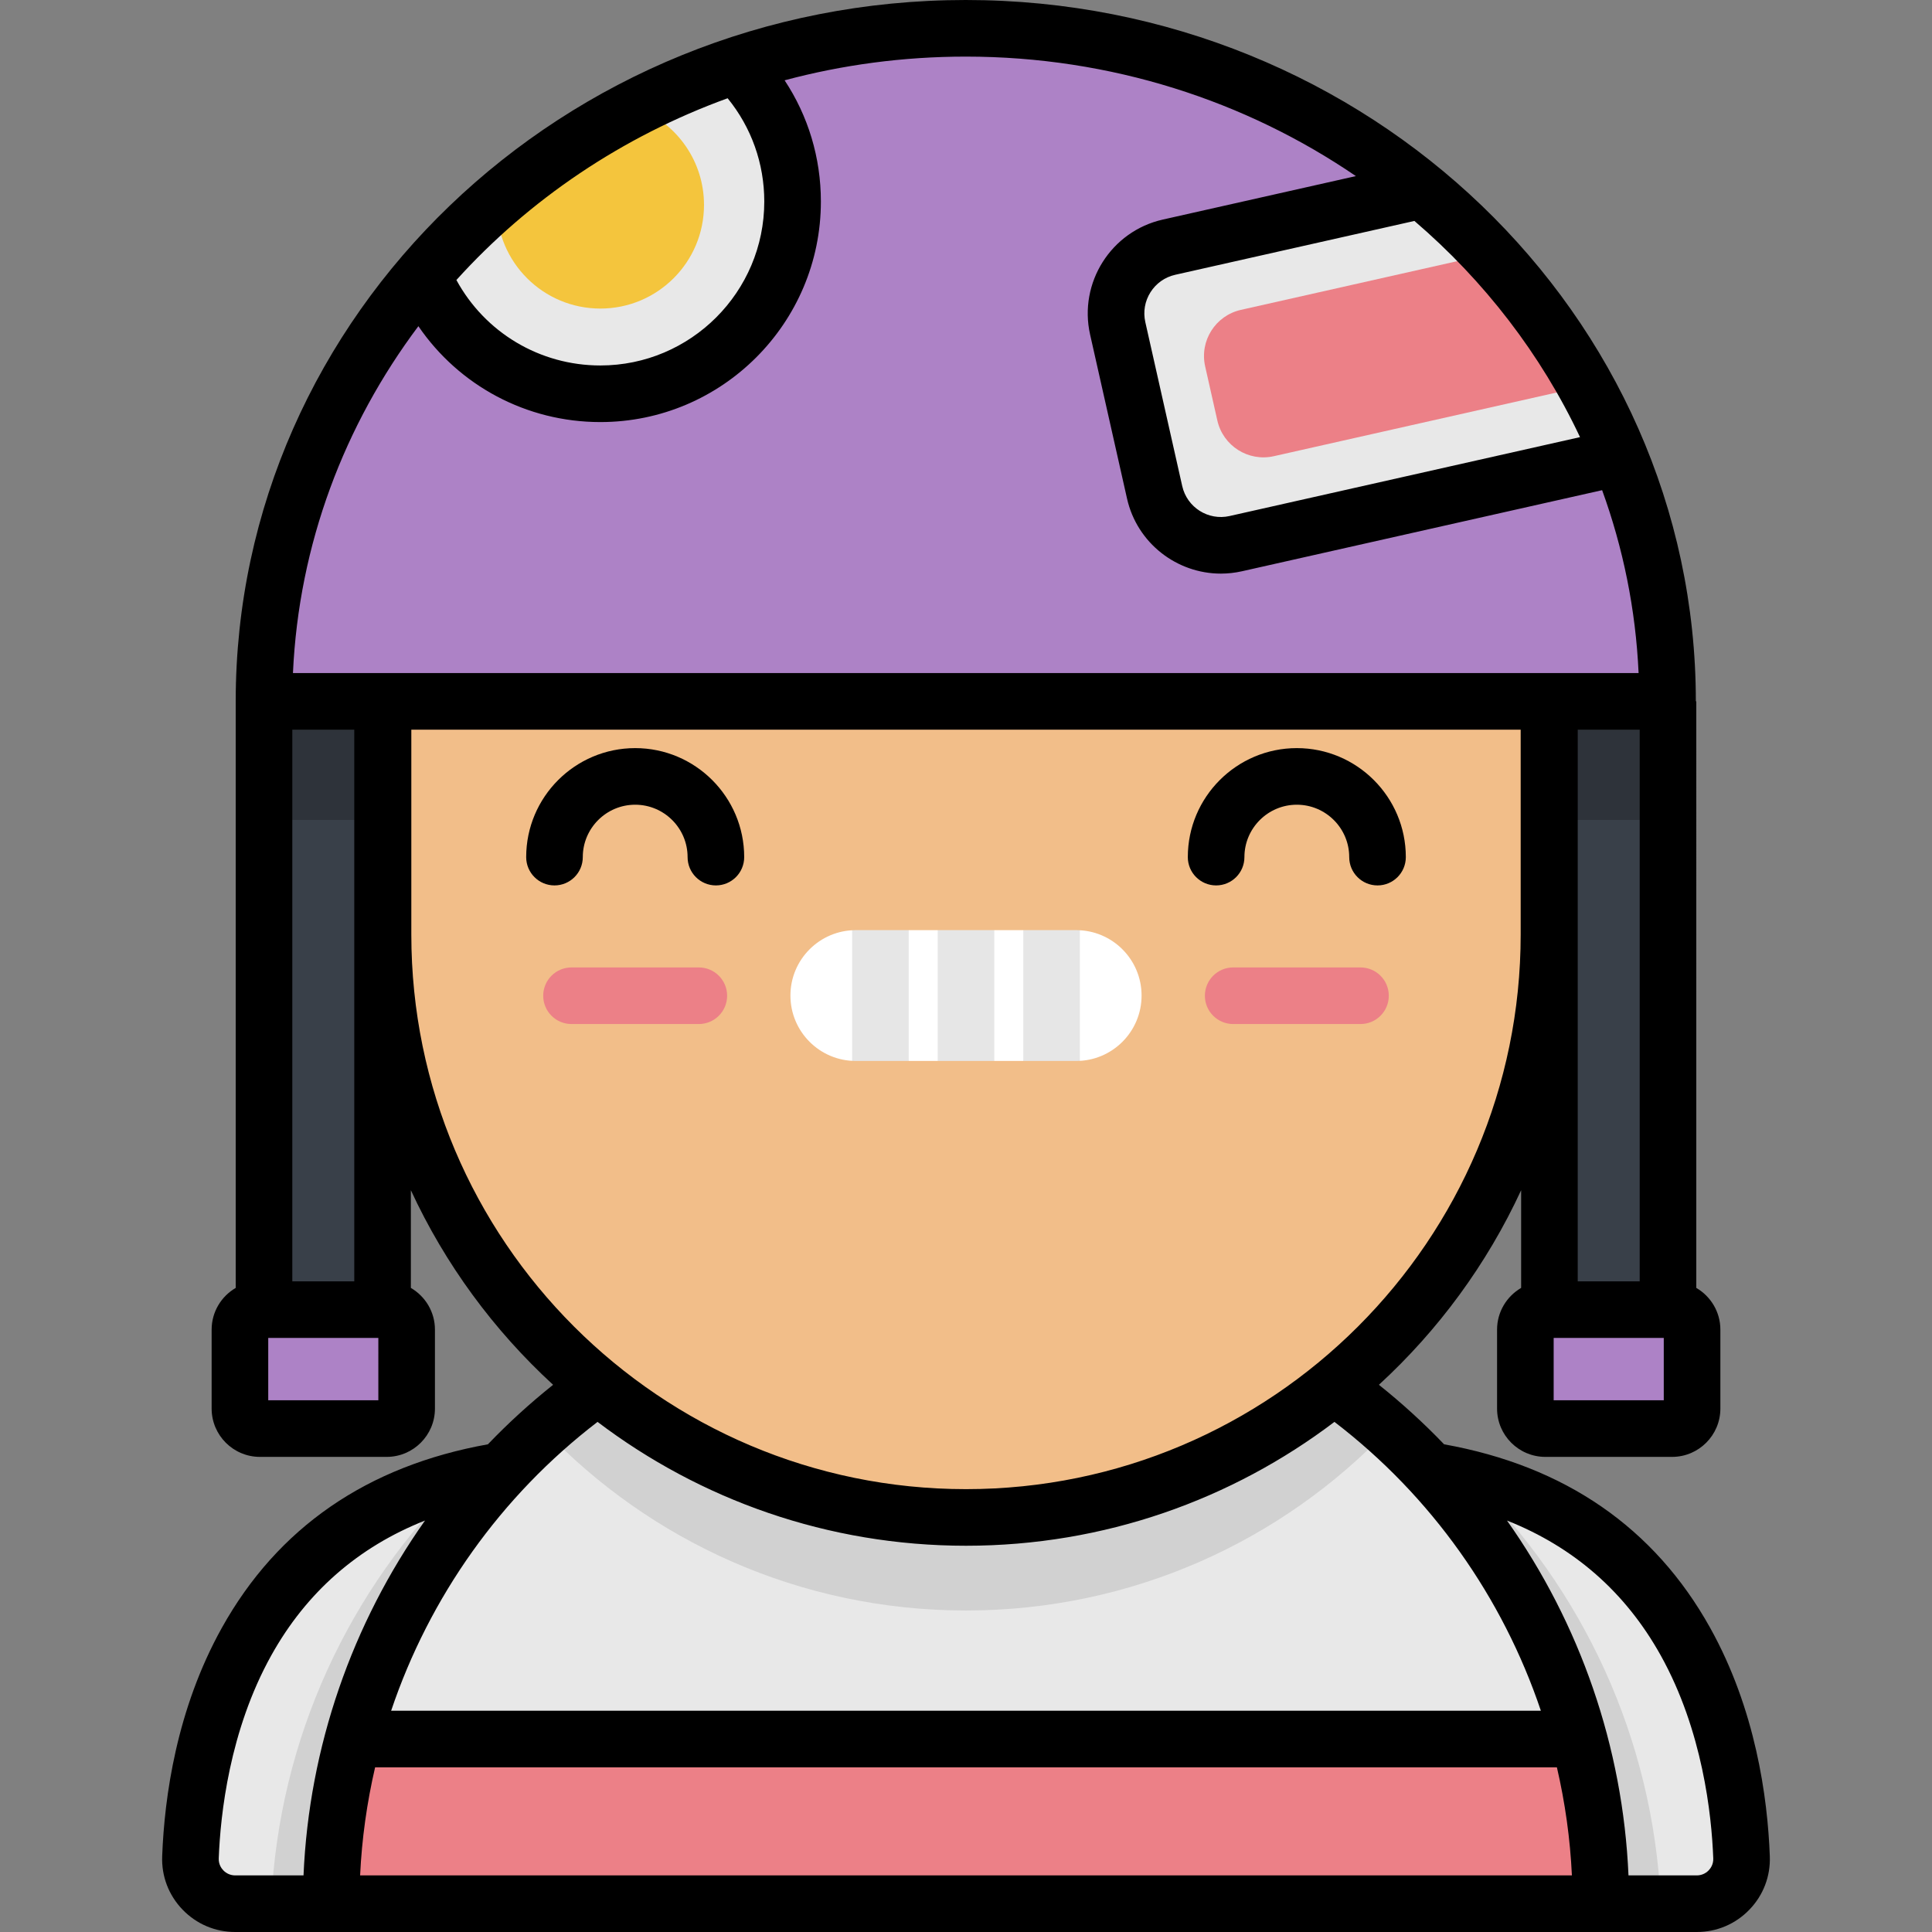 <?xml version="1.0" encoding="iso-8859-1"?>
<!-- Generator: Adobe Illustrator 19.0.0, SVG Export Plug-In . SVG Version: 6.00 Build 0)  -->
<svg xmlns="http://www.w3.org/2000/svg" xmlns:xlink="http://www.w3.org/1999/xlink" version="1.1" id="Layer_1" x="0px" y="0px" viewBox="0 0 512 512" style="enable-background:new 0 0 512 512;" xml:space="preserve">
<rect x="0" y="0" width="512" height="512" fill="#808080" stroke="none"/>
<path style="fill:#E8E8E8;" d="M132.993,389.732c-71.397,11.415-81.499,75.265-82.518,102.479  c-0.251,6.718,5.141,12.289,11.864,12.289h70.654V389.732z"/>
<path style="opacity:0.1;enable-background:new    ;" d="M122.264,391.963C92.771,420.832,73.856,460.458,71.872,504.5h61.122  V389.732C129.245,390.331,125.682,391.088,122.264,391.963z"/>
<path style="fill:#E8E8E8;" d="M379.009,389.732c71.397,11.415,81.499,75.265,82.518,102.479  c0.251,6.718-5.141,12.289-11.864,12.289h-70.654V389.732z"/>
<path style="opacity:0.1;enable-background:new    ;" d="M389.738,391.963c29.493,28.869,48.408,68.495,50.392,112.536h-61.121  V389.732C382.757,390.331,386.32,391.088,389.738,391.963z"/>
<path style="fill:#E8E8E8;" d="M424.246,504.5c0-92.919-75.326-168.245-168.245-168.245S87.756,411.581,87.756,504.5H424.246z"/>
<path style="fill:#EC8087;" d="M418.52,460.866H93.482c-3.727,13.917-5.726,28.541-5.726,43.634h336.49  C424.246,489.407,422.247,474.783,418.52,460.866z"/>
<path style="opacity:0.1;enable-background:new    ;" d="M256.001,336.255c-42.956,0-82.144,16.107-111.875,42.599  c28.14,29.538,67.857,47.946,111.875,47.946l0,0c44.018,0,83.735-18.409,111.875-47.947  C338.144,352.361,298.957,336.255,256.001,336.255z"/>
<path style="fill:#F2BE89;" d="M256.001,28.627L256.001,28.627c-85.326,0-154.496,69.17-154.496,154.496v64.52  c0,85.326,69.17,154.496,154.496,154.496l0,0c85.326,0,154.496-69.17,154.496-154.496v-64.52  C410.497,97.797,341.327,28.627,256.001,28.627z"/>
<g>
	<path style="fill:#EC8087;" d="M185.196,271.38h-33.74c-4.143,0-7.5-3.357-7.5-7.5s3.357-7.5,7.5-7.5h33.74   c4.143,0,7.5,3.357,7.5,7.5C192.696,268.022,189.339,271.38,185.196,271.38z"/>
	<path style="fill:#EC8087;" d="M360.546,271.38h-33.739c-4.143,0-7.5-3.357-7.5-7.5s3.357-7.5,7.5-7.5h33.739   c4.143,0,7.5,3.357,7.5,7.5C368.046,268.022,364.689,271.38,360.546,271.38z"/>
</g>
<path style="fill:#FFFFFF;" d="M285.195,281.167c9.573,0,17.334-7.761,17.334-17.334s-7.761-17.334-17.334-17.334h-58.388  c-9.573,0-17.334,7.761-17.334,17.334s7.761,17.334,17.334,17.334H285.195z"/>
<g style="opacity:0.1;">
	<rect x="248.501" y="246.5" width="15" height="34.669"/>
	<rect x="225.821" y="246.5" width="15" height="34.669"/>
	<rect x="271.181" y="246.5" width="15" height="34.669"/>
</g>
<path style="fill:#AD82C6;" d="M69.965,185.869C69.965,87.358,153.23,7.5,255.941,7.5c102.712,0,185.976,79.858,185.976,178.369  H69.965z"/>
<rect x="69.965" y="185.87" style="fill:#394049;" width="31.42" height="161.2"/>
<rect x="69.965" y="185.87" style="opacity:0.2;enable-background:new    ;" width="31.42" height="31.42"/>
<path style="fill:#AD82C6;" d="M102.468,378.589H68.883c-2.925,0-5.297-2.371-5.297-5.297v-20.928c0-2.925,2.371-5.297,5.297-5.297  h33.585c2.925,0,5.297,2.371,5.297,5.297v20.928C107.765,376.218,105.393,378.589,102.468,378.589z"/>
<rect x="410.621" y="185.87" style="fill:#394049;" width="31.42" height="161.2"/>
<rect x="410.621" y="185.87" style="opacity:0.2;enable-background:new    ;" width="31.42" height="31.42"/>
<path style="fill:#AD82C6;" d="M409.534,378.589h33.585c2.925,0,5.297-2.371,5.297-5.297v-20.928c0-2.925-2.372-5.297-5.297-5.297  h-33.585c-2.925,0-5.297,2.371-5.297,5.297v20.928C404.237,376.218,406.609,378.589,409.534,378.589z"/>
<path style="fill:#E8E8E8;" d="M376.91,50.397l-67.105,15.107c-9.694,2.182-15.783,11.81-13.601,21.504l9.785,43.462  c2.182,9.694,11.81,15.783,21.504,13.601l101.797-22.917C418.089,93.576,399.942,69.334,376.91,50.397z"/>
<path style="fill:#EC8087;" d="M394.832,67.265L328.846,82.12c-6.748,1.519-10.987,8.221-9.468,14.97l3.228,14.339  c1.519,6.748,8.221,10.987,14.969,9.468l82.684-18.615C413.246,89.626,404.691,77.878,394.832,67.265z"/>
<path style="fill:#E8E8E8;" d="M195.03,17.299c-32.807,10.903-61.445,30.361-83.007,55.6c7.653,18.464,25.844,31.454,47.075,31.454  c28.136,0,50.944-22.809,50.944-50.944C210.042,39.295,204.301,26.525,195.03,17.299z"/>
<path style="fill:#F4C53D;" d="M169.421,28.846c-13.694,6.916-26.38,15.417-37.788,25.257c-0.001,0.067-0.005,0.132-0.005,0.199  c0,15.171,12.299,27.47,27.47,27.47s27.47-12.299,27.47-27.47C186.567,42.784,179.474,32.927,169.421,28.846z"/>
<path d="M322.283,234.645c4.143,0,7.5-3.357,7.5-7.5c0-7.657,6.229-13.887,13.887-13.887c7.657,0,13.887,6.23,13.887,13.887  c0,4.143,3.357,7.5,7.5,7.5c4.142,0,7.5-3.357,7.5-7.5c0-15.928-12.959-28.887-28.887-28.887c-15.928,0-28.887,12.959-28.887,28.887  C314.783,231.287,318.141,234.645,322.283,234.645z M154.445,227.145c0-7.657,6.23-13.887,13.887-13.887s13.887,6.23,13.887,13.887  c0,4.143,3.357,7.5,7.5,7.5s7.5-3.357,7.5-7.5c0-15.928-12.959-28.887-28.887-28.887s-28.887,12.959-28.887,28.887  c0,4.143,3.357,7.5,7.5,7.5S154.445,231.287,154.445,227.145z M453.212,431.397c-14.784-26.551-38.501-42.903-70.512-48.642  c-5.374-5.604-11.141-10.875-17.278-15.768c15.74-14.443,28.621-31.951,37.695-51.568v25.892c-3.808,2.22-6.379,6.337-6.379,11.054  v20.927c0,7.057,5.74,12.798,12.797,12.798h33.585c7.057,0,12.797-5.741,12.797-12.798v-20.927c0-4.717-2.572-8.835-6.38-11.054  V185.869h-0.119C449.417,83.381,362.624,0,255.94,0C149.258,0,62.465,83.381,62.465,185.869v155.442  c-3.808,2.22-6.379,6.337-6.379,11.054v20.927c0,7.057,5.74,12.798,12.797,12.798h33.585c7.057,0,12.797-5.741,12.797-12.798  v-20.927c0-4.717-2.572-8.835-6.38-11.054v-25.892c9.074,19.617,21.955,37.125,37.695,51.569  c-6.137,4.893-11.904,10.164-17.278,15.768c-32.011,5.739-55.728,22.091-70.512,48.642c-12.001,21.551-15.221,44.813-15.81,60.532  c-0.198,5.296,1.718,10.315,5.396,14.135c3.687,3.827,8.646,5.935,13.963,5.935h387.322c5.317,0,10.276-2.108,13.963-5.935  c3.679-3.819,5.595-8.839,5.397-14.134C468.433,476.211,465.213,452.948,453.212,431.397z M440.916,371.09h-29.179v-16.521h29.179  L440.916,371.09L440.916,371.09z M434.536,339.568h-16.42V193.369h16.42V339.568z M418.722,115.845l-92.877,20.909  c-5.651,1.275-11.27-2.288-12.541-7.932l-9.783-43.462c-0.615-2.733-0.129-5.543,1.369-7.912c1.498-2.368,3.829-4.012,6.563-4.628  l63.38-14.269C393.341,74.41,408.383,93.901,418.722,115.845z M192.831,26.038c6.289,7.719,9.711,17.278,9.711,27.371  c0,23.955-19.489,43.444-43.444,43.444c-16.075,0-30.588-8.753-38.146-22.646C140.201,52.907,164.847,36.199,192.831,26.038z   M77.465,193.369h16.42v146.199h-16.42V193.369z M100.265,371.09H71.086v-16.521h29.179V371.09z M77.635,178.369  c1.55-34.188,13.647-65.8,33.241-91.928c10.745,15.731,28.618,25.412,48.222,25.412c32.227,0,58.444-26.218,58.444-58.444  c0-11.598-3.361-22.67-9.611-32.125C223.212,17.192,239.314,15,255.94,15c38.503,0,74.192,11.741,103.382,31.669l-51.165,11.519  c-13.713,3.087-22.357,16.755-19.271,30.468l9.785,43.462c2.664,11.836,13.211,19.896,24.867,19.896  c1.848-0.001,3.724-0.203,5.601-0.626l95.441-21.487c5.553,15.293,8.9,31.565,9.666,48.468L77.635,178.369L77.635,178.369z   M109.005,247.643V193.37h293.991v54.273c0,81.054-65.941,146.996-146.995,146.996S109.005,328.696,109.005,247.643z   M158.357,376.815c27.17,20.589,61.003,32.823,97.644,32.823s70.473-12.235,97.643-32.824c25.683,19.68,44.585,46.491,54.703,76.551  H103.655C113.773,423.307,132.674,396.495,158.357,376.815z M62.34,497c-1.204,0-2.326-0.477-3.159-1.342  c-0.478-0.496-1.271-1.566-1.21-3.167c0.431-11.526,2.814-33.843,13.924-53.796c9.332-16.759,22.999-28.704,40.734-35.733  C93.286,430.315,81.901,462.936,80.436,497H62.34z M95.432,497c0.456-9.712,1.809-19.289,3.974-28.634h313.19  c2.166,9.345,3.518,18.922,3.974,28.634H95.432z M452.821,495.658c-0.833,0.865-1.955,1.342-3.159,1.342h-18.096  c-1.464-34.064-12.85-66.685-32.193-94.037c17.735,7.029,31.402,18.974,40.734,35.733c11.11,19.953,13.493,42.27,13.924,53.797  C454.092,494.092,453.299,495.162,452.821,495.658z"/>
<g>
</g>
<g>
</g>
<g>
</g>
<g>
</g>
<g>
</g>
<g>
</g>
<g>
</g>
<g>
</g>
<g>
</g>
<g>
</g>
<g>
</g>
<g>
</g>
<g>
</g>
<g>
</g>
<g>
</g>
</svg>
